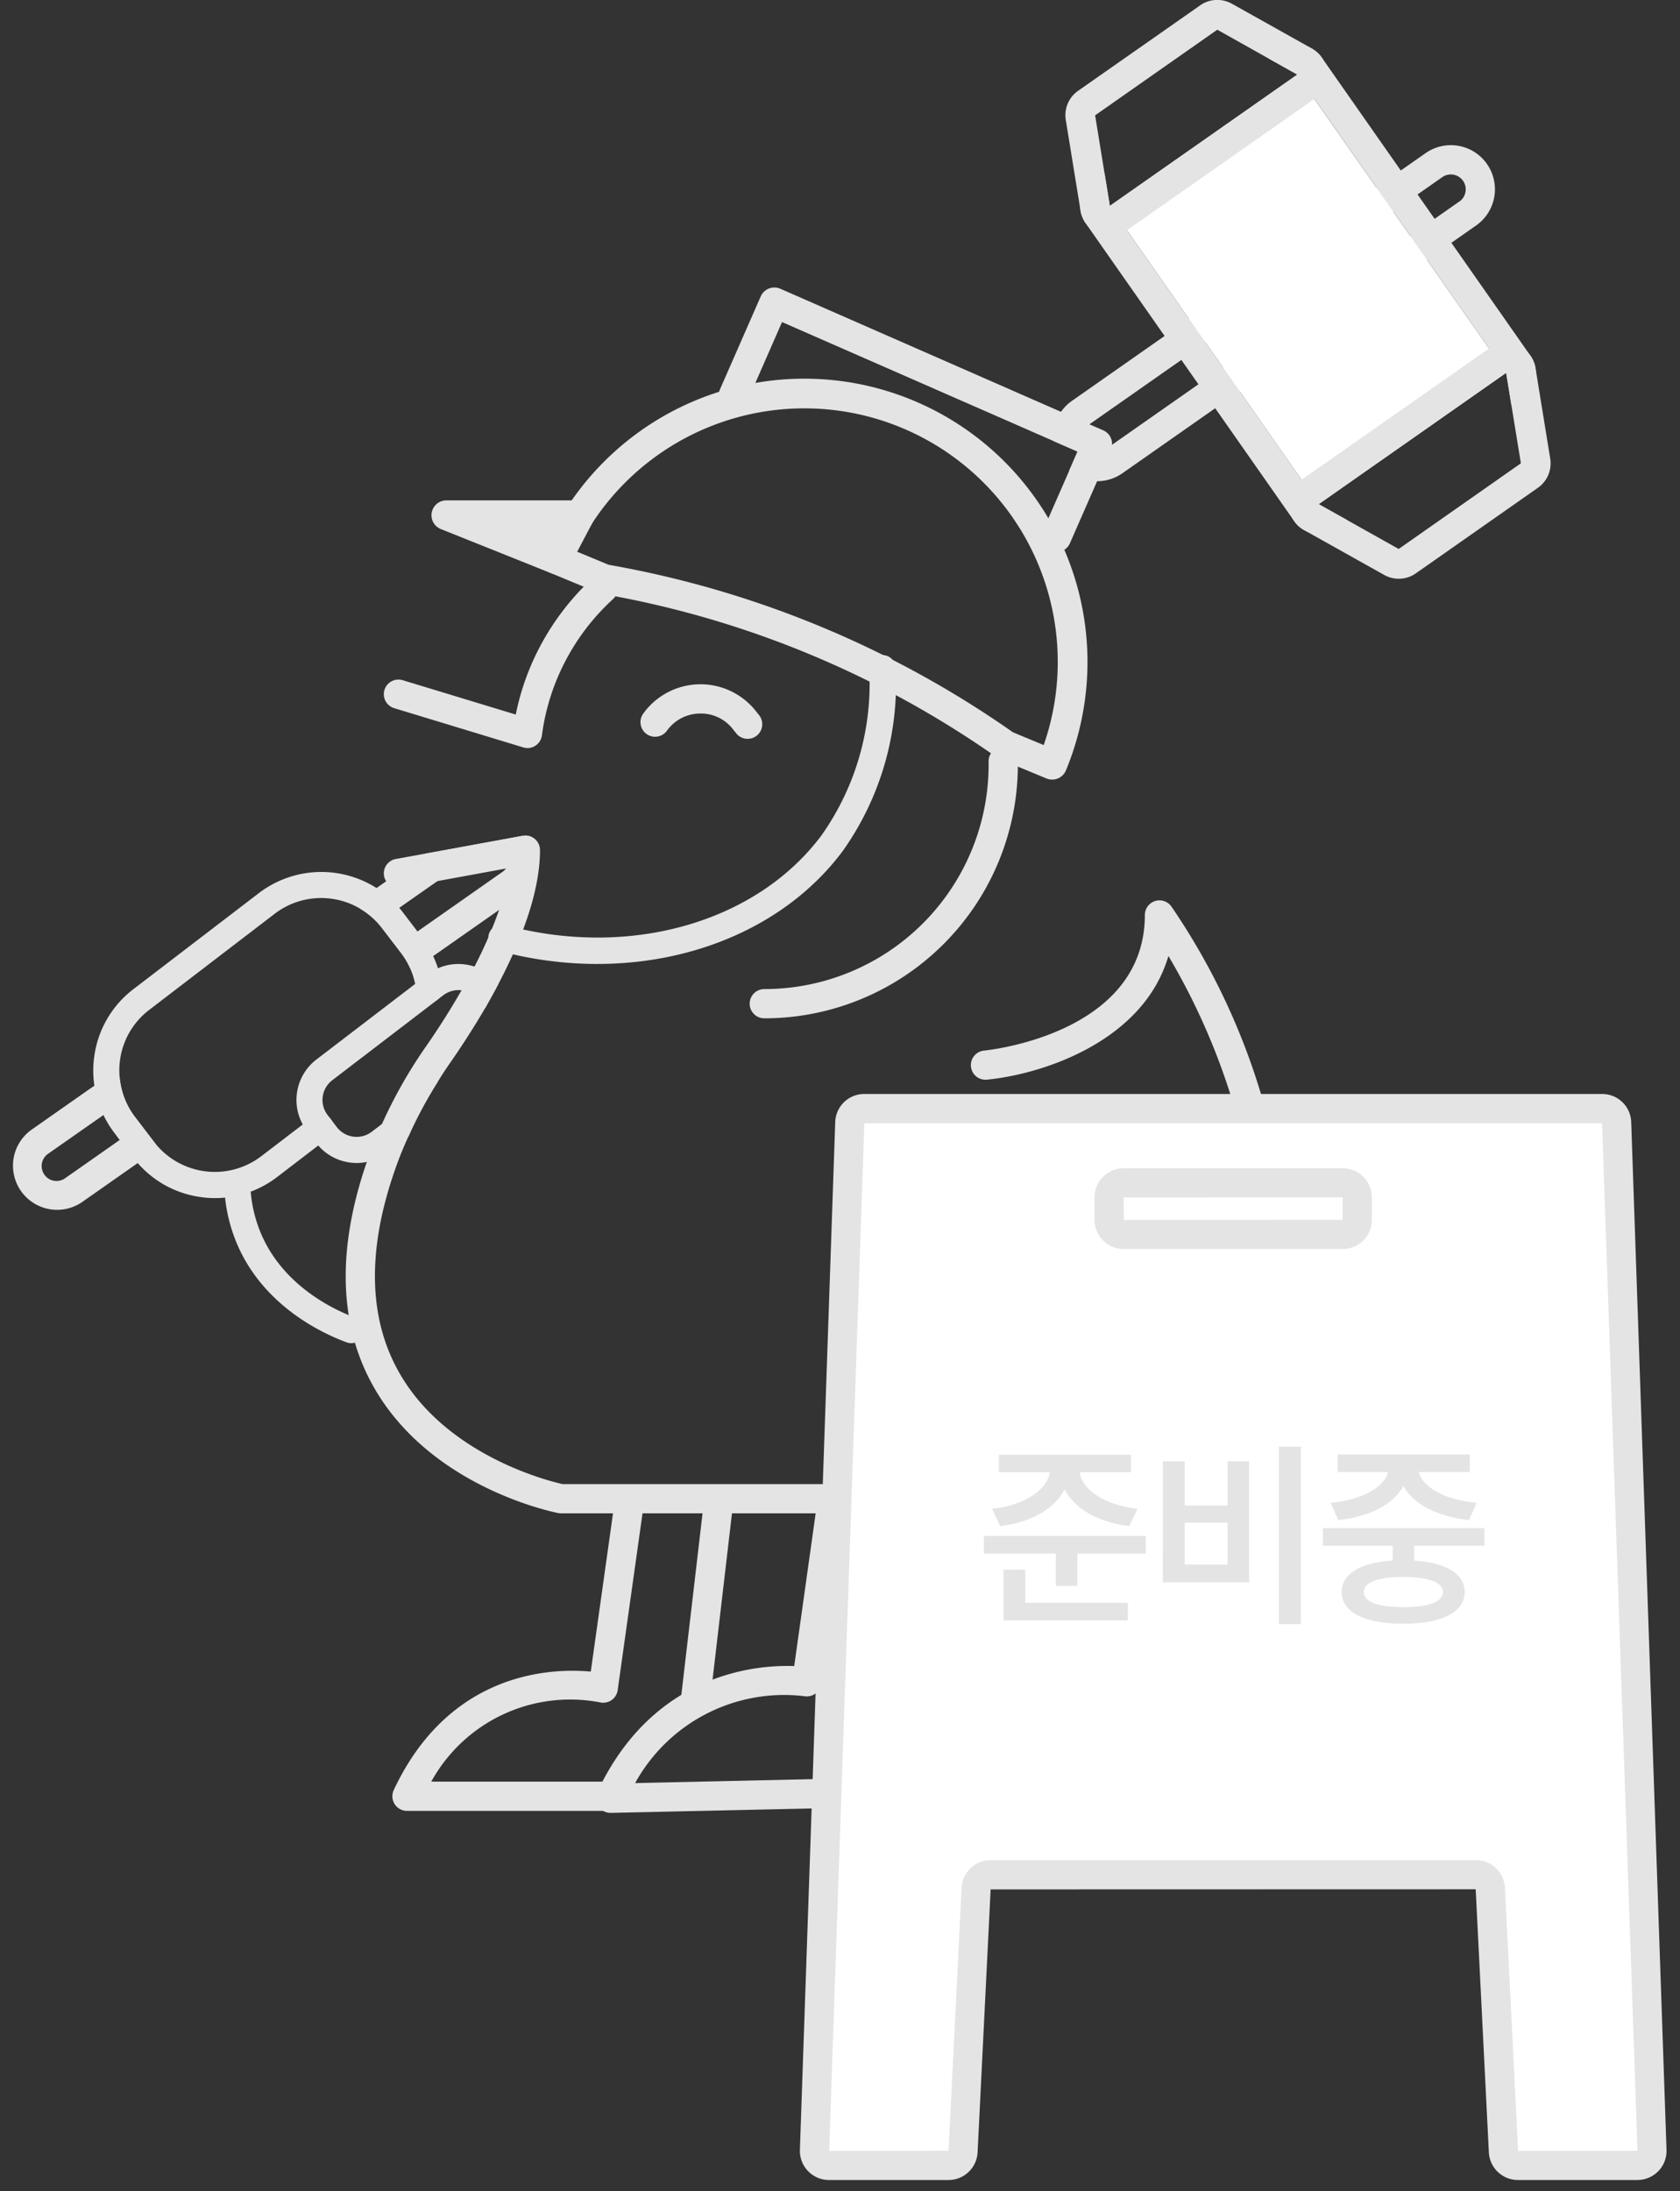 <svg xmlns="http://www.w3.org/2000/svg" width="158" height="206" viewBox="0 0 158 206">
    <rect x="0" y="0" width="158" height="206" fill="#333333" stroke="none"/>
    <defs>
        <clipPath id="bpfl2id9ya">
            <path data-name="사각형 1742" transform="translate(446.625 560)" style="stroke:#707070;fill:#fff" d="M0 0h158v206H0z"/>
        </clipPath>
    </defs>
    <g data-name="마스크 그룹 1668" transform="translate(-446.625 -560)" style="clip-path:url(#bpfl2id9ya)">
        <g data-name="그룹 5285">
            <path data-name="패스 2713" d="M69.249 167.707a1.231 1.231 0 0 1-1.356-1.083 7.25 7.25 0 0 0-1.438-3.585l-1.786-2.33a7.2 7.2 0 0 0-10.093-1.349l-11.783 9.023a7.124 7.124 0 0 0-2.768 4.764 6.838 6.838 0 0 0-.006 1.792 7.1 7.1 0 0 0 1.424 3.53l1.786 2.338c.061.081.13.163.191.238a7.2 7.2 0 0 0 9.9 1.1l4.825-3.687a1.227 1.227 0 0 1 1.492 1.949l-4.822 3.693a9.592 9.592 0 0 1-5.847 1.99 9.131 9.131 0 0 1-1.296-.09 9.578 9.578 0 0 1-5.977-3.2 5.785 5.785 0 0 1-.416-.5l-1.274-1.67H40l-.5-.668a9.754 9.754 0 0 1-1.029-1.677 9.151 9.151 0 0 1-.852-2.753 9.474 9.474 0 0 1-.02-2.706 9.571 9.571 0 0 1 3.707-6.393l11.791-9.023a9.679 9.679 0 0 1 11.054-.47h.006a9.5 9.5 0 0 1 2.133 1.867c.116.129.226.266.334.409L68 161.021l.4.524a9.08 9.08 0 0 1 1.077 1.793 9.414 9.414 0 0 1 .852 3.012 1.226 1.226 0 0 1-1.083 1.356" transform="translate(417.884 486.54)" style="fill:#e4e4e4"/>
            <path data-name="패스 2714" d="M78.561 166.678a4.6 4.6 0 0 0-.866-.2 4.763 4.763 0 0 0-3.551.94l-10.444 7.99a4.789 4.789 0 0 0-.892 6.719l.866 1.131a4.783 4.783 0 0 0 3.809 1.881 4.581 4.581 0 0 0 .961-.1 4.677 4.677 0 0 0 1.949-.886l1.949-1.485a40.389 40.389 0 0 1 2.822-5.247l-5.3 4.048-.968.736a2.342 2.342 0 0 1-3.278-.436l-.866-1.131a2.331 2.331 0 0 1 .436-3.279l10.447-7.994a2.356 2.356 0 0 1 1.418-.477 2.154 2.154 0 0 1 .293.02 2.311 2.311 0 0 1 1.568.893l.627.818c.429-.756.866-1.54 1.288-2.345a4.635 4.635 0 0 0-2.269-1.595" transform="translate(412.688 484.189)" style="fill:#e4e4e4"/>
            <path data-name="패스 2715" d="M109.183 250.381a1.262 1.262 0 0 1-.162-.009 1.374 1.374 0 0 1-1.205-1.525l2.134-18.259a1.374 1.374 0 1 1 2.73.319l-2.133 18.259a1.375 1.375 0 0 1-1.363 1.215" transform="translate(402.858 470.735)" style="fill:#e4e4e4"/>
            <path data-name="패스 2716" d="M94.382 259.5H74.665a1.375 1.375 0 0 1-1.244-1.959c5.247-11.174 14.849-11.476 18.53-11.133l2.227-15.848a1.374 1.374 0 0 1 2.722.382l-2.419 17.208a1.375 1.375 0 0 1-1.68 1.146 14.915 14.915 0 0 0-15.852 7.455h17.433a1.374 1.374 0 1 1 0 2.749" transform="translate(410.235 470.735)" style="fill:#e4e4e4"/>
            <path data-name="패스 2717" d="M117.405 165.987a1.374 1.374 0 1 1 0-2.749 21.094 21.094 0 0 0 21.095-21.394 1.375 1.375 0 0 1 1.356-1.393h.02a1.374 1.374 0 0 1 1.374 1.355 23.842 23.842 0 0 1-23.839 24.181" transform="translate(401.1 489.742)" style="fill:#e4e4e4"/>
            <path data-name="패스 2718" d="M85.775 136.155a1.388 1.388 0 0 1-.4-.059l-12.13-3.686a1.374 1.374 0 1 1 .8-2.63l10.633 3.23a23.7 23.7 0 0 1 1.14-3.905 23.987 23.987 0 0 1 6.152-8.981 1.375 1.375 0 1 1 1.856 2.029 21.212 21.212 0 0 0-5.445 7.947 20.94 20.94 0 0 0-1.241 4.861 1.374 1.374 0 0 1-1.363 1.2" transform="translate(410.453 494.163)" style="fill:#e4e4e4"/>
            <path data-name="패스 2719" d="M113.048 138.12a1.368 1.368 0 0 1-1.075-.517l-.318-.4a3.807 3.807 0 0 0-3.135-1.462 3.859 3.859 0 0 0-3.061 1.613 1.374 1.374 0 1 1-2.229-1.608 6.638 6.638 0 0 1 10.574-.257l.317.4a1.374 1.374 0 0 1-1.073 2.231" transform="translate(403.891 491.336)" style="fill:#e4e4e4"/>
            <path data-name="패스 2720" d="M145.219 214.394a1.374 1.374 0 0 1-.975.4h-21.126l-1.9 16.942a10.959 10.959 0 0 1 4.812 9.106 1.311 1.311 0 0 1-.383.974 1.369 1.369 0 0 1-.961.429l-32.038.708h-.028a1.372 1.372 0 0 1-1.152-.62 1.392 1.392 0 0 1-.1-1.336c5.255-11.19 14.911-11.974 18.523-11.845l2.017-14.359H87.973a1.543 1.543 0 0 1-.259-.02c-.484-.1-11.824-2.371-17.242-11.633-3.346-5.725-3.653-12.778-.914-20.977l.143-.409c.416-1.206.886-2.4 1.425-3.571a44.849 44.849 0 0 1 4.123-7.265 72.617 72.617 0 0 0 3.36-5.3c.4-.715.811-1.459 1.213-2.228a40.422 40.422 0 0 0 2.317-5.329 20.785 20.785 0 0 0 .981-3.946l-.334.061-6.461 1.186-3.408.62a1.39 1.39 0 0 1-1.6-1.1 1.376 1.376 0 0 1 1.1-1.6l2.808-.511 9.135-1.671a1.378 1.378 0 0 1 .9.143 1.024 1.024 0 0 1 .231.15 1.365 1.365 0 0 1 .491 1.056c0 3.953-1.779 8.519-3.891 12.54-.422.8-.859 1.588-1.288 2.345a78.543 78.543 0 0 1-3.3 5.152c-.382.545-.743 1.1-1.083 1.649a40.345 40.345 0 0 0-2.822 5.247 35.4 35.4 0 0 0-1.438 3.653c-2.474 7.4-2.249 13.692.675 18.694 4.5 7.722 14.1 10.059 15.279 10.318h25.38a1.366 1.366 0 0 1 1.356 1.568l-2.412 17.208a1.37 1.37 0 0 1-.559.92 1.354 1.354 0 0 1-1.043.239 16 16 0 0 0-15.907 8.171l28.228-.627a8.062 8.062 0 0 0-3.986-5.821 1.376 1.376 0 0 1-.783-1.39l2.133-19.048a1.378 1.378 0 0 1 1.369-1.22h21.782c8.873-9.132 11.545-20.67 7.933-34.3a62.809 62.809 0 0 0-6.521-15.348c-2.338 8-11.763 11.109-17.072 11.627a1.373 1.373 0 0 1-.267-2.733c.614-.061 15.123-1.643 15.123-12.758a1.376 1.376 0 0 1 2.487-.8 63.644 63.644 0 0 1 8.888 19.226c3.911 14.679.79 27.621-9.023 37.435" transform="translate(411.428 487.47)" style="fill:#e4e4e4"/>
            <path data-name="패스 2721" d="M139.154 134.137a1.409 1.409 0 0 1-.536-.106l-4.35-1.8a1.435 1.435 0 0 1-.268-.148 91.934 91.934 0 0 0-36.39-15.263l-.83-.153a1.449 1.449 0 0 1-.281-.083L92 114.72a1.4 1.4 0 0 1-.759-1.83 26.632 26.632 0 0 1 49.21 20.383 1.4 1.4 0 0 1-1.293.864m-3.673-4.437 2.878 1.192A23.833 23.833 0 0 0 94.4 112.683l3.035 1.257.684.126a94.7 94.7 0 0 1 37.362 15.634" transform="translate(406.422 499.149)" style="fill:#e4e4e4"/>
            <path data-name="패스 2722" d="M92.284 112.778H79.753l10.347 4.141z" transform="translate(408.854 495.656)" style="fill:#e4e4e4"/>
            <path data-name="패스 2723" d="M89.719 117.939a1.4 1.4 0 0 1-.52-.1L78.852 113.7a1.4 1.4 0 0 1 .521-2.7H91.9a1.4 1.4 0 0 1 1.238 2.053l-2.183 4.141a1.4 1.4 0 0 1-1.239.748m-3.08-4.141 2.43.973.513-.973z" transform="translate(409.234 496.037)" style="fill:#e4e4e4"/>
            <path data-name="패스 2724" d="M149.308 100.342a1.285 1.285 0 0 1-.109.477l-1.288 2.944-2.555 5.827a1.4 1.4 0 0 1-1.282.838 1.376 1.376 0 0 1-.565-.116 1.4 1.4 0 0 1-.715-1.847l2.481-5.663.8-1.826-2.283-1L118.279 88.8 115 96.28a1.4 1.4 0 1 1-2.57-1.124l3.844-8.764a1.4 1.4 0 0 1 1.847-.723l26.4 11.572 2.671 1.172 1.289.565a1.352 1.352 0 0 1 .742.771 1.268 1.268 0 0 1 .089.593" transform="translate(401.894 501.476)" style="fill:#e4e4e4"/>
            <path data-name="패스 2725" d="M197.859 183.727a1.364 1.364 0 0 1 1.363 1.316l3.321 96.616a1.364 1.364 0 0 1-1.363 1.41h-11.24a1.364 1.364 0 0 1-1.362-1.295l-1.238-24.729a1.363 1.363 0 0 0-1.361-1.295H140.35a1.362 1.362 0 0 0-1.361 1.295l-1.239 24.729a1.362 1.362 0 0 1-1.361 1.295h-11.24a1.363 1.363 0 0 1-1.363-1.41l3.321-96.616a1.363 1.363 0 0 1 1.363-1.316z" transform="translate(399.442 480.492)" style="fill:#fff"/>
            <path data-name="패스 2726" d="M200.807 284.07h-11.24a2.736 2.736 0 0 1-2.735-2.6l-1.238-24.729-45.618.011-1.227 24.718a2.737 2.737 0 0 1-2.735 2.6h-11.24a2.738 2.738 0 0 1-2.736-2.831l3.322-96.618a2.726 2.726 0 0 1 2.735-2.643h69.389a2.726 2.726 0 0 1 2.736 2.643l3.321 96.617a2.737 2.737 0 0 1-2.736 2.831M128.1 184.728l-3.31 96.605 11.229-.012 1.227-24.718a2.734 2.734 0 0 1 2.734-2.6h45.63a2.737 2.737 0 0 1 2.735 2.6l1.238 24.73 11.228-.011-3.332-96.594zm69.389 0z" transform="translate(399.816 480.865)" style="fill:#e4e4e4"/>
            <path data-name="패스 2728" d="M180.624 198.447h-20.6a2.74 2.74 0 0 1-2.738-2.737v-2.12a2.741 2.741 0 0 1 2.738-2.738h20.6a2.741 2.741 0 0 1 2.738 2.738v2.121a2.74 2.74 0 0 1-2.738 2.737m0-2.749zm-.011-2.109-20.585.011.011 2.11 20.574-.012z" transform="translate(392.281 478.969)" style="fill:#e4e4e4"/>
            <path data-name="패스 2729" d="M65.125 207.478a1.207 1.207 0 0 1-.423-.075c-2.314-.849-7.959-3.472-10.405-9.472a15.3 15.3 0 0 1-1.1-4.939 1.227 1.227 0 1 1 2.45-.138 12.889 12.889 0 0 0 .922 4.146c2.077 5.094 6.972 7.359 8.979 8.1a1.227 1.227 0 0 1-.423 2.379" transform="translate(414.53 478.789)" style="fill:#e4e4e4"/>
            <path data-name="패스 2730" d="m41.162 186.107-1.786-2.338a7.1 7.1 0 0 1-1.425-3.53c-.082-.006-.171-.006-.252-.006a4.216 4.216 0 0 0-2.154.6c-.075.048-.143.1-.218.143l-5.718 4.008a4.15 4.15 0 0 0 4.757 6.8l5.261-3.687.457-.321a4.049 4.049 0 0 0 1.267-1.431c-.061-.075-.129-.157-.19-.238m-3.231-.178-5.138 3.6a1.4 1.4 0 0 1-.8.252 1.377 1.377 0 0 1-1.145-.6 1.4 1.4 0 0 1 .34-1.949l5.214-3.647.5-.354a1.382 1.382 0 0 1 .8-.252 1.4 1.4 0 0 1 .8 2.549l-.565.4z" transform="translate(419.95 481.239)" style="fill:#e4e4e4"/>
            <path data-name="패스 2731" d="M85.629 151.245a1.381 1.381 0 0 0-.9-.143l-9.129 1.676-3.715 2.6-.906.634h-.007l-.041.034a4.1 4.1 0 0 0-1.492 1.909 7.16 7.16 0 0 1 2.058 1.826l1.785 2.331a7.137 7.137 0 0 1 .839 1.4 4.085 4.085 0 0 0 1.567-.668l.62-.436 6.2-4.341 1.915-1.343a4.151 4.151 0 0 0 1.711-2.678 4.1 4.1 0 0 0-.5-2.8m-10.8 8.846-.715.5A1.4 1.4 0 0 1 72.5 158.3l.607-.422 3.585-2.508 4.545-3.189a1.4 1.4 0 0 1 .8-.252 1.387 1.387 0 0 1 1.145.593 1.41 1.41 0 0 1-.034 1.663 1.572 1.572 0 0 1-.307.293z" transform="translate(411.059 487.47)" style="fill:#e4e4e4"/>
            <path data-name="패스 2732" d="M193.125 70.3a4.145 4.145 0 0 0-5.772-1.015l-33.265 23.291a4.1 4.1 0 0 0-1.022 1.029 4.026 4.026 0 0 0-.688 1.65 3.864 3.864 0 0 0-.041 1.083l2.283 1-.8 1.826a4.12 4.12 0 0 0 2.638.961h.006a4.129 4.129 0 0 0 2.378-.75l33.268-23.292a4.15 4.15 0 0 0 1.015-5.779m-2.6 3.53-32.667 22.872-.587.416a1.4 1.4 0 1 1-1.608-2.29l.075-.055 33.19-23.239a1.4 1.4 0 1 1 1.6 2.3" transform="translate(393.344 505.112)" style="fill:#e4e4e4"/>
            <path data-name="패스 2844" d="M0 0h21.524v34.234H0z" transform="rotate(-35 1194.243 -584.106)" style="fill:#fff"/>
            <path data-name="패스 2738" d="M198.371 86.862a1.8 1.8 0 0 0-.061-.266 1.414 1.414 0 0 0-.094-.266.959.959 0 0 0-.083-.191 2.293 2.293 0 0 0-.307-.491l-19.458-27.792c-.041-.061-.082-.123-.123-.178a1.391 1.391 0 0 0-.156-.19.347.347 0 0 0-.068-.075 1.238 1.238 0 0 0-.171-.164.411.411 0 0 0-.108-.088.617.617 0 0 0-.164-.123.2.2 0 0 0-.082-.055 2.749 2.749 0 0 0-1.513-.45 2.8 2.8 0 0 0-1.6.5l-1.111.777 2.713 1.52.006-.007v.007l1.609 2.29 16.418 23.458h.006l1.6 2.29.5 3.066 1.1-.77a2.791 2.791 0 0 0 1.152-1.806 2.75 2.75 0 0 0-.007-1m-21.983 10.567-16.425-23.451-1.609-2.3-.5-3.066-1.1.77a2.806 2.806 0 0 0-1.146 2.815 1.808 1.808 0 0 0 .068.279 1.252 1.252 0 0 0 .083.232.522.522 0 0 0 .046.116c.042.1.089.191.137.28.006.006.013.013.013.02.034.055.068.109.11.164l19.545 27.908a2.14 2.14 0 0 0 .136.191 1.228 1.228 0 0 0 .109.143c.054.061.108.123.164.177a.545.545 0 0 0 .061.055 1.764 1.764 0 0 0 .245.2 1.837 1.837 0 0 0 .266.177c.013.007.02.013.034.02l.109.061a2.8 2.8 0 0 0 1.261.3 2.744 2.744 0 0 0 1.6-.511l1.1-.777-2.706-1.513z" transform="translate(392.651 507.678)" style="fill:#e4e4e4"/>
            <path data-name="패스 2739" d="M177.992 56.711a6.027 6.027 0 0 0-.123-.178 1.391 1.391 0 0 0-.156-.19.366.366 0 0 0-.068-.075 1.2 1.2 0 0 0-.171-.164.411.411 0 0 0-.109-.088.617.617 0 0 0-.164-.123.2.2 0 0 0-.082-.055.918.918 0 0 0-.142-.1l-7.525-4.212a2.815 2.815 0 0 0-1.37-.355 2.76 2.76 0 0 0-1.6.5l-11.49 8.042a2.788 2.788 0 0 0-1.159 2.746l1.384 8.512c.006.02.006.048.013.068a1.812 1.812 0 0 0 .068.279 1.25 1.25 0 0 0 .083.232.522.522 0 0 0 .046.116c.042.1.089.191.137.28.006.006.013.013.013.02a2.753 2.753 0 0 0 1.315 1.139 2.852 2.852 0 0 0 1.084.218 2.808 2.808 0 0 0 1.608-.5l17.63-12.349h.007a2.814 2.814 0 0 0 1.186-2.433 2.849 2.849 0 0 0-.415-1.336m-20.016 13.827-.5-3.067-.886-5.445 11.49-8.049 4.813 2.7 2.712 1.52z" transform="translate(393.028 508.823)" style="fill:#e4e4e4"/>
            <path data-name="패스 2740" d="m205.105 103.056-1.384-8.512a.214.214 0 0 0-.013-.061 1.936 1.936 0 0 0-.062-.266 1.349 1.349 0 0 0-.1-.266.957.957 0 0 0-.082-.191 2.293 2.293 0 0 0-.307-.491 2.836 2.836 0 0 0-2.2-1.076 2.794 2.794 0 0 0-1.6.511h-.006l-17.631 12.342a2.8 2.8 0 0 0-1.193 2.433 2.754 2.754 0 0 0 .416 1.336 1.943 1.943 0 0 0 .137.19 1.037 1.037 0 0 0 .109.143c.055.061.109.123.164.178a.422.422 0 0 0 .061.054 1.86 1.86 0 0 0 .245.2 1.775 1.775 0 0 0 .266.177c.014.007.02.014.035.021l.109.061 7.415 4.15a2.8 2.8 0 0 0 2.978-.143l11.49-8.049a2.8 2.8 0 0 0 1.152-2.746m-14.251 8.5-4.818-2.7-2.706-1.514 17.63-12.349.5 3.067.886 5.445z" transform="translate(387.315 500.056)" style="fill:#e4e4e4"/>
            <path data-name="패스 2741" d="M144.046 232.743h15.222v1.657h-6.432v3.04h-2.027v-3.04h-6.763zm13.84-5.989h-4.828c.185 1.575 2.22 3.068 5.436 3.445l-.774 1.622c-2.985-.359-5.188-1.677-6.082-3.474-.893 1.787-3.077 3.114-6.062 3.474l-.756-1.622c3.215-.377 5.224-1.879 5.417-3.445h-4.791v-1.64h12.439zm-12 9.158h2.046v3.114h9.656v1.658h-11.7z" transform="translate(395.112 471.646)" style="fill:#e4e4e4"/>
            <path data-name="패스 2742" d="M165.456 225.516h2.044v4.165h4.035v-4.165h2.028V236.9h-8.109zm6.081 5.768H167.5v3.944h4.036zm6.892 9.545h-2.064v-16.677h2.064z" transform="translate(390.536 471.851)" style="fill:#e4e4e4"/>
            <path data-name="패스 2743" d="M199.779 233.659h-6.6v1.4c2.976.193 4.745 1.226 4.755 2.948-.009 1.917-2.183 2.985-5.768 2.985-3.64 0-5.8-1.069-5.8-2.985 0-1.723 1.769-2.764 4.791-2.957v-1.392h-6.561V232h15.185zm-9.048-6.929h-4.755v-1.64h12.439v1.64h-4.8c.332 1.373 2.312 2.607 5.446 2.893l-.719 1.622c-3.032-.314-5.271-1.521-6.174-3.206-.9 1.686-3.114 2.893-6.137 3.206l-.7-1.622c3.059-.285 5.058-1.529 5.4-2.893m1.437 12.7c2.386.009 3.7-.5 3.722-1.419-.018-.921-1.336-1.41-3.722-1.418-2.423.009-3.732.5-3.722 1.418-.009.921 1.3 1.429 3.722 1.419" transform="translate(386.445 471.651)" style="fill:#e4e4e4"/>
            <path data-name="패스 2744" d="M95.027 158.54a35.672 35.672 0 0 1-9.339-1.258 1.242 1.242 0 1 1 .651-2.4c11.681 3.17 23.648-.226 29.779-8.454a24.688 24.688 0 0 0 4.473-15.628 1.242 1.242 0 0 1 1.186-1.295 1.229 1.229 0 0 1 1.295 1.187 27.171 27.171 0 0 1-4.963 17.219c-5.072 6.809-13.716 10.626-23.082 10.626" transform="translate(407.781 492.081)" style="fill:#e4e4e4"/>
        </g>
    </g>
</svg>
